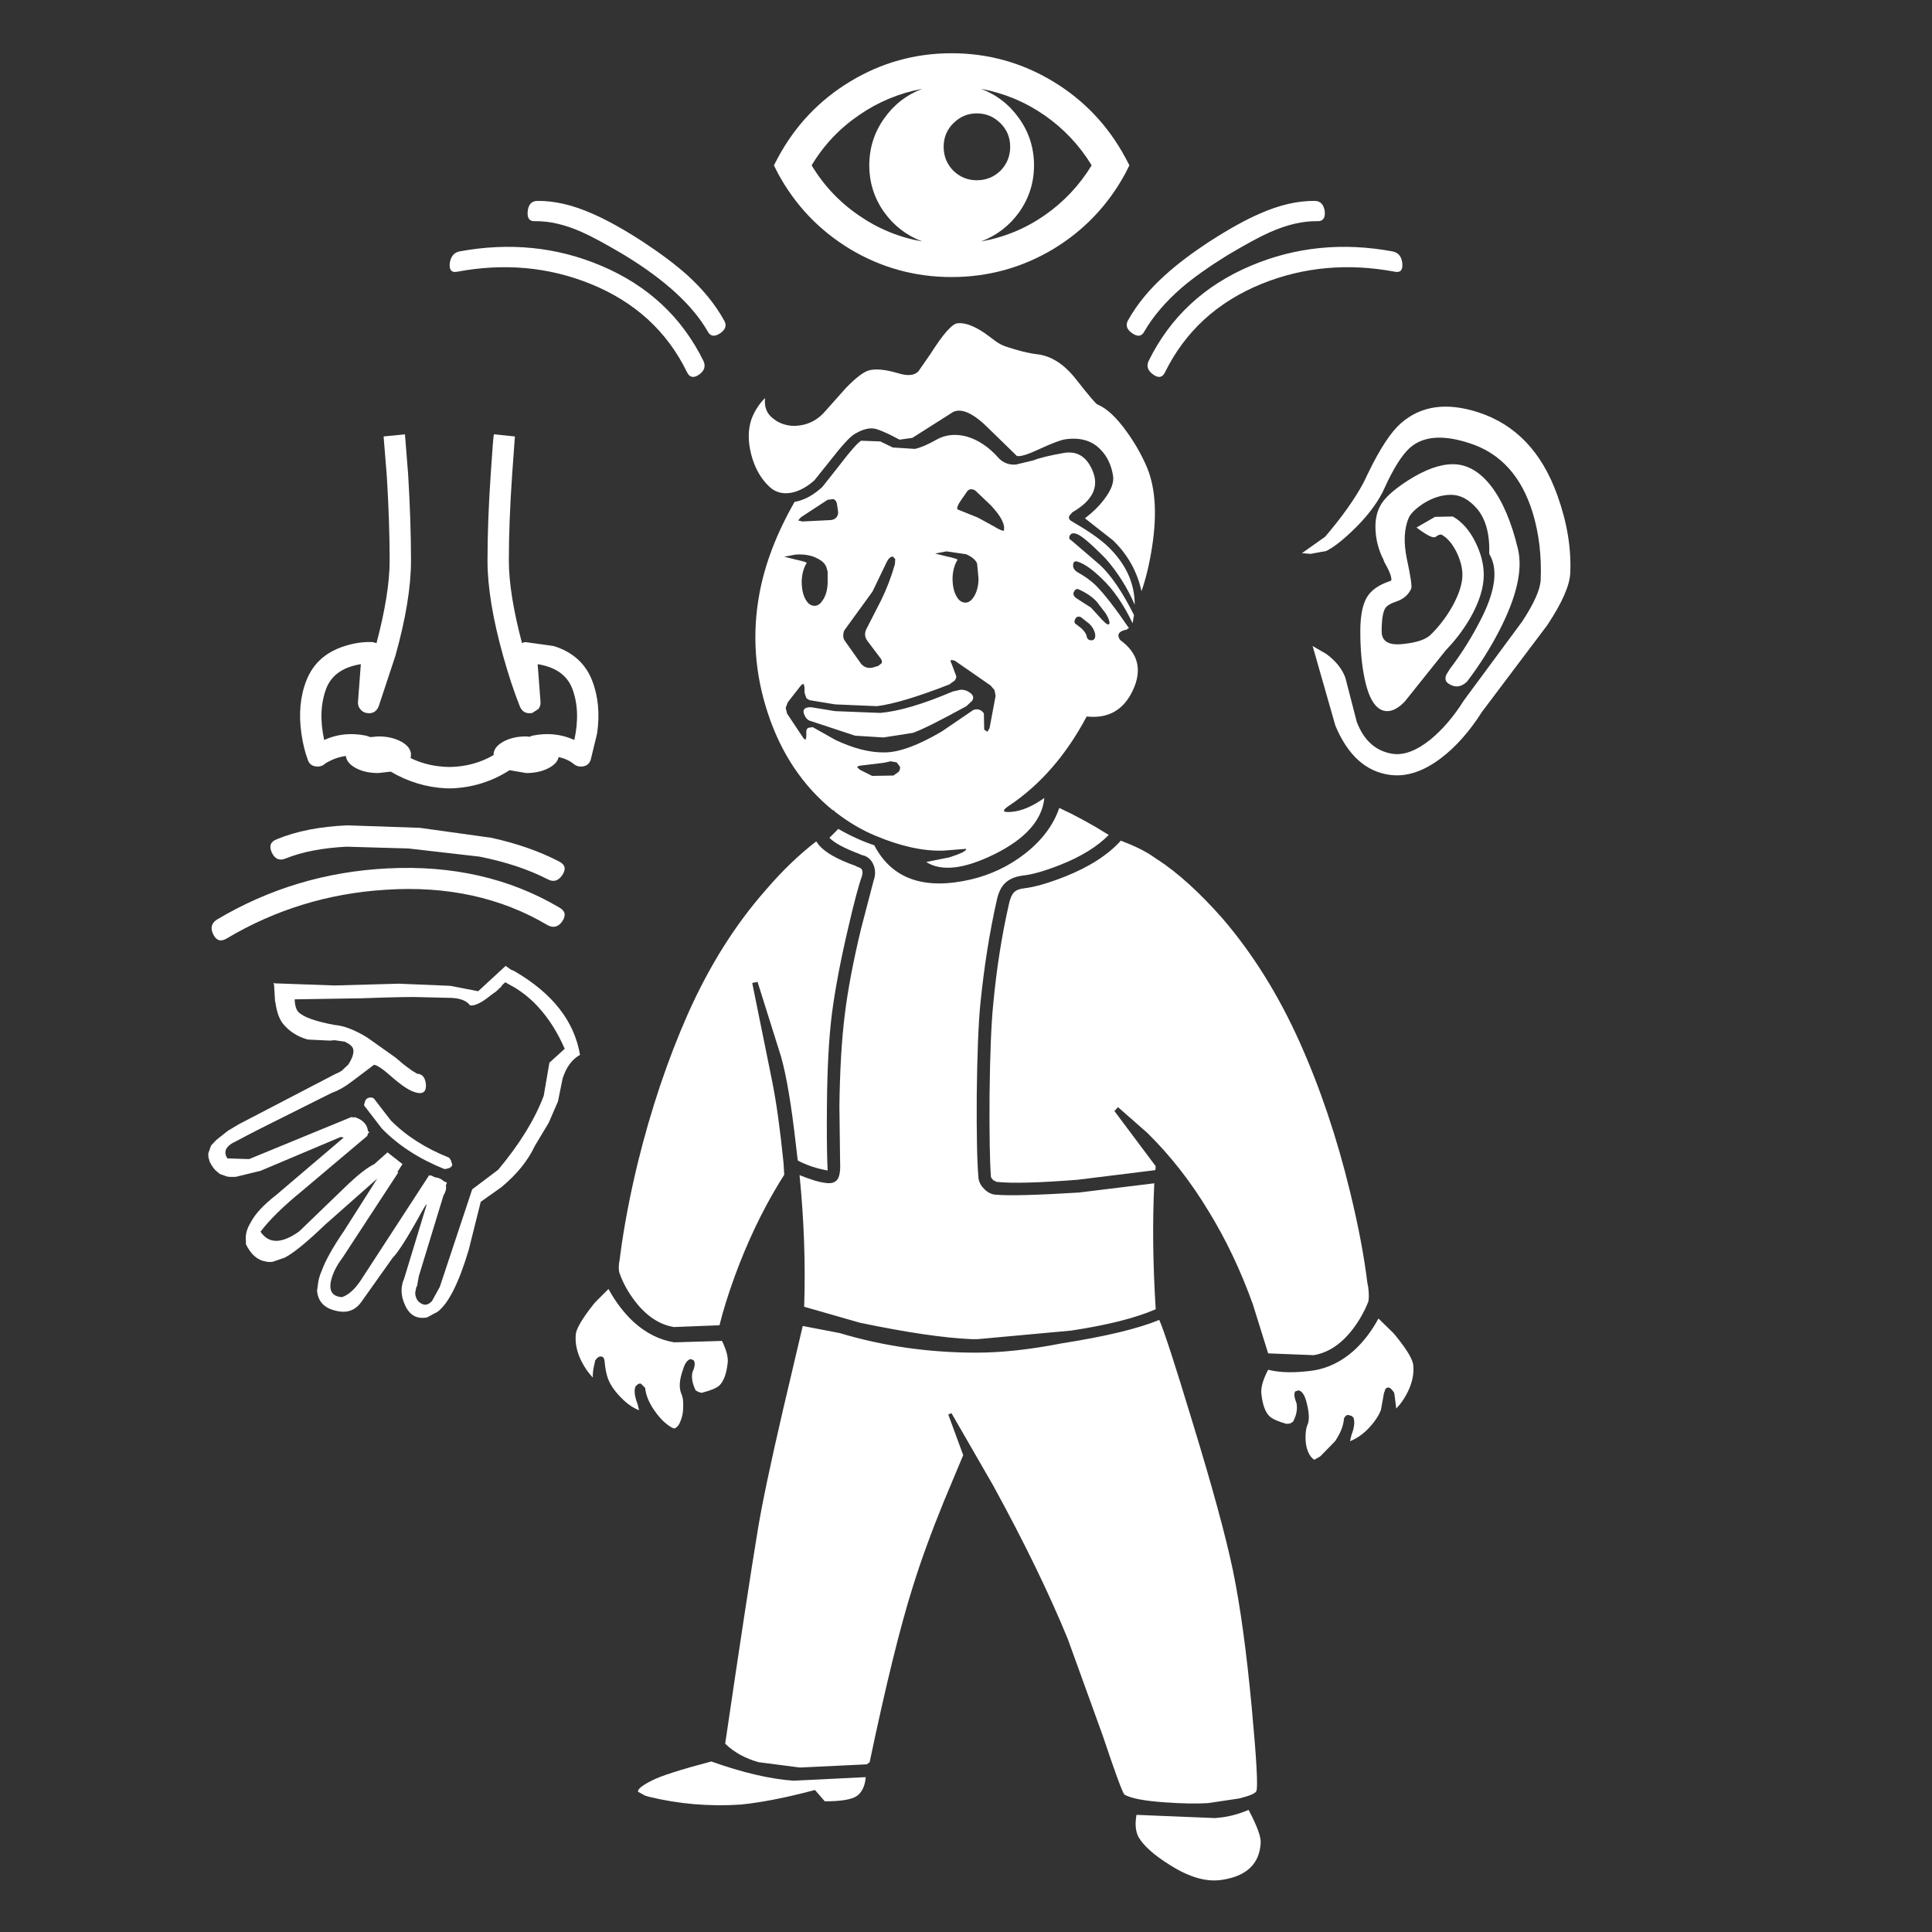 <?xml version="1.0" encoding="utf-8"?><svg id="Perception" image-rendering="auto" baseProfile="basic" version="1.1" x="0px" y="0px" width="240" height="240" xmlns="http://www.w3.org/2000/svg" xmlns:xlink="http://www.w3.org/1999/xlink"><rect width="100%" height="100%" fill="#333333" stroke="none"/><g id="Scene-1f4r1" overflow="visible"><g id="Symbol-5"><path fill="#FFF" stroke="none" d="M156.606,228.94 Q156.694,227.835 155.103,224.829 153.07,225.713 150.904,225.846 L141.18,225.448 Q140.87,227.172 141.445,228.233 142.417,229.868 145.335,231.68 148.871,233.934 151.699,233.537 156.385,232.874 156.606,228.94 M88.361,218.818 Q82.659,220.321 81.024,221.161 79.167,222.089 79.256,222.575 L80.14,223.061 80.582,223.194 Q86.195,224.564 92.074,224.166 95.919,223.768 101.09,222.398 L101.223,222.354 101.311,222.442 102.461,223.768 Q105.466,223.768 106.439,223.105 107.411,222.398 107.544,220.763 L98.571,221.205 Q94.195,220.895 88.361,218.818 M73.996,161.712 L73.731,162.021 Q71.565,164.761 71.521,165.822 71.388,167.413 72.228,169.093 72.802,170.242 73.642,171.126 73.598,170.419 73.863,169.358 L73.907,169.181 73.907,169.049 Q74.305,168.43 74.703,168.518 75.012,168.518 75.101,169.049 L75.101,169.093 Q75.233,170.507 75.543,171.303 75.985,172.452 77.178,173.646 78.195,174.706 79.388,175.193 L79.211,174.441 Q78.637,172.983 78.946,172.231 L79.167,172.01 Q79.388,171.833 79.609,171.878 L80.14,172.408 Q80.272,173.734 81.245,175.148 82.04,176.342 83.013,177.049 83.543,177.447 83.808,177.447 84.294,177.226 84.56,176.474 84.869,175.723 84.869,174.751 84.913,173.734 84.648,173.159 84.162,172.054 84.825,170.198 85.178,168.96 85.797,168.828 L86.151,168.96 Q86.504,169.402 86.018,170.463 85.797,171.436 86.416,172.717 L86.814,172.938 87.212,173.027 87.3,172.983 Q88.847,172.585 89.377,172.099 90.173,171.303 90.394,169.314 90.527,168.297 89.687,166.574 L83.764,166.75 Q81.024,166.308 78.725,164.231 76.913,162.551 75.587,160.12 L73.996,161.712 M144.009,163.966 Q140.031,165.601 131.854,166.883 125.975,168.032 121.29,168.032 112.406,168.032 104.317,165.601 L99.72,164.717 97.245,175.237 Q94.947,185.138 94.151,189.955 92.869,197.69 90.085,216.608 91.72,218.199 94.239,218.906 L99.367,219.569 107.676,219.172 108.03,218.906 Q111.035,204.586 113.378,197.16 114.837,192.431 117.268,186.464 L119.654,180.762 117.798,175.723 118.196,175.546 123.367,184.519 Q129.157,195.083 132.649,203.613 L136.981,215.591 Q139.323,222.575 139.677,222.929 140.87,223.636 144.804,223.901 147.987,224.122 150.064,223.989 L153.909,223.415 Q155.898,222.929 156.075,222.487 156.385,221.691 155.501,212.188 154.528,201.713 153.158,195.083 151.832,188.718 148.119,176.607 144.893,165.955 144.009,163.966 M101.709,104.959 L101.4,104.517 Q98.129,107.036 95.079,110.616 89.466,116.981 85.488,125.865 81.687,134.44 79.211,144.518 77.753,150.573 77.046,155.921 L77.001,156.319 Q76.736,157.645 77.001,158.264 77.62,159.988 78.902,161.667 81.024,164.408 83.72,164.85 L89.377,164.629 Q90.04,161.933 91.278,158.529 93.576,152.253 96.759,146.993 L97.422,145.932 97.333,144.474 Q96.715,138.286 95.919,134.308 L93.444,122.108 94.107,121.976 97.024,131.258 Q98.041,134.838 98.88,142.308 L99.101,144.164 Q100.781,145.048 102.814,145.402 L102.77,144.297 Q102.682,141.556 102.726,137.402 102.77,130.506 103.345,125.91 103.963,121.224 105.378,115.213 106.483,110.44 107.057,108.893 107.323,108.009 106.792,107.788 L106.439,107.655 106.306,107.567 Q102.903,106.373 101.709,104.959 M104.14,102.97 L103.035,104.075 Q103.963,105.047 106.836,106.108 L106.881,106.152 107.455,106.329 Q108.251,106.683 108.56,107.567 108.87,108.451 108.516,109.423 L106.969,115.346 Q105.51,121.401 104.936,126.086 104.361,130.727 104.273,137.446 L104.361,144.341 Q104.45,146.153 103.919,146.639 103.477,147.081 102.593,146.949 101.356,146.816 99.322,145.976 100.162,154.374 99.897,162.33 L106.836,164.319 Q115.544,166.132 120.671,166.353 L121.467,166.353 133.047,165.292 Q139.81,164.275 143.567,162.64 143.036,154.242 143.39,146.993 L134.019,148.142 Q126.108,148.628 123.677,148.407 122.925,148.363 122.262,147.7 121.643,147.081 121.555,146.374 121.29,143.545 121.334,136.076 121.422,128.473 121.776,124.76 122.483,117.777 123.809,111.898 124.119,110.395 124.87,109.688 125.666,108.937 127.08,108.76 128.804,108.583 131.721,107.434 135.611,105.887 137.732,103.721 134.727,101.821 131.588,100.362 130.483,103.589 127.301,106.064 124.34,108.362 120.627,109.246 111.875,111.279 108.604,105.003 106.35,104.252 104.14,102.97 M132.251,56.25 Q129.467,56.737 128.406,57.179 L126.196,57.709 Q124.87,57.797 124.03,56.869 122.218,54.836 120.052,54.217 117.975,53.687 116.339,54.615 114.704,55.543 113.643,55.764 L110.903,55.587 109.356,54.836 106.969,54.748 Q106.306,55.145 104.317,57.753 L102.151,60.494 Q100.472,62.041 98.704,62.35 95.344,68.229 94.328,73.798 92.958,81.268 95.389,88.605 97.864,96.119 103.477,100.671 L103.521,100.627 103.787,100.892 Q106.262,102.793 108.737,103.81 113.466,105.799 117.223,105.666 L120.008,105.445 Q120.141,105.799 117.931,106.506 L115.058,107.08 Q117.886,108.893 123.544,106.108 129.334,103.235 129.732,99.124 127.566,100.671 125.71,100.848 123.898,101.025 125.4,100.053 131.191,96.163 134.992,89.003 139.014,89.445 140.738,85.732 142.506,81.931 139.147,79.5 138.66,78.792 139.279,78.439 139.589,78.262 139.986,78.218 L140.075,78.085 140.252,78.041 Q137.688,74.284 136.097,72.693 135.169,71.809 133.887,71.102 133.224,70.704 133.312,70.129 133.356,69.599 133.887,69.776 135.124,70.173 136.848,71.853 139.014,73.886 140.694,77.422 L140.87,76.406 Q138.705,72.074 136.583,70.129 L133.135,67.168 Q132.649,66.903 132.914,66.505 133.135,66.107 133.754,66.328 134.638,66.637 137.334,69.378 139.589,71.941 140.959,75.124 140.959,70.969 137.423,67.698 136.008,66.416 133.18,64.781 132.605,64.472 132.87,64.03 L133.224,63.632 Q136.892,61.51 135.787,58.637 134.727,55.897 132.251,56.25 M133.798,74.372 Q133.18,73.975 133.401,73.533 133.622,73.046 134.019,73.223 135.39,73.842 136.229,74.726 L137.379,76.229 Q137.865,77.069 137.821,77.422 137.732,77.864 136.937,77.024 L135.522,75.477 133.798,74.372 M133.754,77.599 Q133.312,77.378 133.577,76.892 133.798,76.45 134.285,76.671 L135.345,77.511 Q135.92,78.085 136.053,78.837 136.097,79.5 135.611,79.544 135.08,79.544 134.992,79.058 134.948,78.66 134.373,78.085 L133.754,77.599 M103.521,61.996 Q103.875,62.129 103.963,62.571 L104.096,63.455 Q104.184,63.897 103.919,64.251 103.654,64.56 103.212,64.604 L99.676,64.781 99.146,64.648 99.499,64.251 102.814,62.085 103.521,61.996 M102.461,70.085 L102.637,70.394 102.814,71.013 102.814,72.251 Q102.814,73.488 102.328,74.372 L102.019,74.814 Q101.665,75.256 101.179,75.256 100.737,75.256 100.383,74.903 99.588,74.019 99.588,72.207 99.632,70.969 100.118,70.085 L100.206,69.952 Q100.295,69.82 98.836,69.51 L97.422,69.157 98.836,68.892 Q100.162,68.803 101.179,69.201 L101.267,69.245 Q102.107,69.599 102.461,70.085 M104.759,78.881 Q104.759,78.439 104.98,78.174 L108.383,73.488 110.107,69.908 Q110.505,69.068 110.947,69.157 L111.212,69.466 111.168,70.085 Q110.505,72.428 109.444,74.593 L107.632,78.129 Q107.234,78.925 107.765,79.632 L109.4,81.798 Q109.621,82.107 109.533,82.373 L109.091,82.726 108.339,82.947 Q107.499,83.08 106.969,82.461 L104.936,79.588 Q104.715,79.279 104.759,78.881 M119.389,62.129 L120.008,61.245 Q120.406,60.494 121.157,60.936 L123.102,62.792 Q125.003,64.825 124.693,65.93 124.428,65.974 123.411,65.356 L121.467,64.295 118.947,63.278 Q118.77,63.013 119.389,62.129 M121.378,69.997 L121.555,71.853 Q121.555,73.091 121.069,73.975 120.583,74.859 119.92,74.859 119.478,74.859 119.124,74.505 118.328,73.621 118.328,71.809 118.373,70.571 118.859,69.687 L118.947,69.555 Q119.036,69.422 117.577,69.113 L116.163,68.759 117.577,68.494 120.008,68.847 Q121.113,69.334 121.378,69.997 M118.152,81.975 L118.594,82.063 123.058,85.157 123.544,85.732 123.677,86.439 122.925,90.461 122.66,90.903 122.262,90.638 122.218,88.605 Q121.688,87.898 120.892,88.207 L117.002,90.859 Q112.582,93.467 109.886,93.467 107.146,93.511 103.787,91.92 L100.958,90.329 100.383,90.417 Q100.118,90.638 100.162,90.992 L100.162,91.389 Q100.162,92.229 99.72,91.566 L97.775,88.649 97.599,87.942 97.864,87.235 99.455,85.201 Q99.676,84.936 99.853,84.98 L99.941,85.422 99.941,86.041 100.162,86.704 Q100.427,86.969 100.781,87.014 L103.742,87.5 108.914,87.721 Q111.919,87.367 117.931,85.025 L118.594,84.538 Q118.903,84.141 118.726,83.831 L118.196,82.417 Q118.019,82.107 118.152,81.975 M110.638,94.572 L111.389,94.704 111.787,95.235 Q111.875,95.588 111.61,95.898 L110.991,96.34 108.339,96.384 106.836,95.633 106.483,95.323 Q106.527,95.146 106.925,95.102 L109.842,94.749 110.638,94.572 M120.538,86.085 Q119.964,85.643 119.301,85.688 L118.328,85.909 Q112.848,88.251 109.356,88.561 L103.742,88.34 100.737,87.853 Q99.632,87.853 99.853,88.605 100.118,89.445 100.737,89.577 L106.218,91.389 109.754,91.61 113.422,91.036 Q115.234,90.373 120.052,87.721 L120.759,87.058 Q121.113,86.527 120.538,86.085 M133.622,47.057 Q131.456,44.316 128.848,44.007 127.257,43.83 124.914,43.035 124.251,42.814 123.544,42.283 L122.351,41.399 Q120.273,39.985 118.903,40.162 117.886,40.338 115.588,43.963 L114.085,46.129 Q113.334,46.924 111.522,46.35 109.267,45.687 107.986,45.996 106.969,46.261 105.113,48.162 L102.593,50.991 Q101.267,52.582 99.367,52.847 L98.969,52.891 Q97.643,52.98 96.494,52.317 L96.007,51.963 Q94.858,51.079 95.035,49.444 93.93,50.549 93.355,52.051 92.692,53.996 93.311,56.427 93.974,58.991 95.61,60.494 96.715,61.51 98.35,61.201 99.809,60.891 101.179,59.654 L103.3,57.002 Q105.334,54.394 106.173,53.908 107.588,53.068 108.604,53.245 109.046,53.289 110.549,53.996 L111.743,54.615 113.334,54.394 118.417,51.167 Q120.052,50.416 122.925,53.333 L126.329,56.648 Q126.992,56.781 129.069,55.808 131.456,54.703 132.34,54.571 135.169,54.173 136.76,55.897 137.953,57.134 138.263,59.079 138.484,60.317 137.158,62.041 136.185,63.322 134.771,64.383 L138.263,67.124 Q141.003,69.776 141.799,73.444 142.638,71.057 143.125,67.875 144.097,61.554 142.329,57.709 141.357,55.543 139.942,53.598 138.042,50.946 136.318,50.239 136.053,50.151 133.622,47.057 M169.866,159.413 Q169.247,154.33 167.7,148.01 165.269,137.976 161.423,129.401 157.49,120.65 151.876,114.108 147.589,109.246 143.788,106.771 L143.699,106.727 143.257,106.417 Q141.799,105.401 139.235,104.428 136.848,107.08 132.296,108.893 129.157,110.13 127.213,110.351 126.373,110.44 125.975,110.837 125.577,111.235 125.356,112.208 123.986,118.175 123.367,124.893 123.014,128.517 122.925,136.076 122.881,143.413 123.102,146.242 L123.367,146.595 123.809,146.816 Q126.638,147.126 133.887,146.551 L143.522,145.358 143.567,144.871 138.439,138.02 138.881,137.534 142.506,140.717 Q146.793,144.916 150.152,150.485 153.379,155.745 155.633,162.021 L157.534,168.121 163.191,168.342 Q165.888,167.9 168.009,165.159 169.203,163.612 169.954,161.756 170.131,161.181 169.954,159.811 L169.866,159.413 M171.236,163.789 Q169.954,166.176 168.142,167.811 165.888,169.8 163.191,170.242 159.788,170.728 157.534,170.154 156.561,172.01 156.694,173.159 156.915,175.193 157.711,175.944 158.241,176.43 159.788,176.872 L159.876,176.872 160.274,176.828 160.628,176.607 Q161.247,175.458 161.07,174.353 160.628,173.248 160.893,172.85 L161.291,172.717 Q161.91,172.806 162.263,174.043 162.838,176.165 162.396,177.049 162.175,177.624 162.175,178.596 162.175,179.568 162.484,180.32 162.794,181.071 163.28,181.336 L164.031,180.894 165.843,179.038 Q166.816,177.624 166.948,176.298 L166.948,176.209 Q167.169,175.767 167.479,175.767 L167.921,175.9 168.098,176.077 168.142,176.077 168.142,176.121 Q168.407,176.916 167.877,178.287 L167.7,179.038 Q168.893,178.552 169.91,177.535 171.103,176.298 171.545,175.148 L171.943,172.938 171.987,172.938 Q172.031,172.452 172.385,172.364 172.739,172.32 173.136,172.938 L173.181,172.983 173.181,173.027 173.225,173.204 173.446,174.972 Q174.241,174.176 174.86,172.938 175.7,171.259 175.567,169.668 175.523,168.563 173.357,165.911 L173.092,165.601 171.236,163.789Z" vector-effect="non-scaling-stroke" stroke-width="1"/><path fill="#FFF" stroke="none" d="M34.039,122.153 L34.039,122.064 33.995,122.153 33.995,122.285 34.039,122.241 34.172,124.407 34.216,124.539 Q34.481,126.484 35.321,127.368 36.47,128.65 38.238,129.136 L40.978,129.269 41.465,129.225 41.597,129.225 42.835,129.401 43.321,129.667 Q43.851,130.02 43.896,130.418 43.984,131.125 43.277,132.23 L42.437,133.026 41.951,133.291 41.73,133.379 29.84,139.567 29.973,139.479 28.337,140.451 26.879,141.601 26.216,142.308 25.862,143.324 25.906,143.855 25.95,143.943 26.039,144.297 26.304,144.783 26.437,144.96 26.481,145.048 26.746,145.358 27.321,145.844 28.205,146.153 28.514,146.197 29.265,146.197 32.359,145.446 42.304,141.247 Q42.835,141.291 42.614,141.38 L34.304,148.452 Q31.917,150.308 31.122,151.899 30.415,153.048 30.547,154.153 L30.547,154.551 Q31.475,156.496 33.067,156.717 L33.288,156.761 33.818,156.761 35.365,156.231 Q37,155.391 40.404,152.12 L46.857,146.418 42.702,152.96 Q40.669,155.921 39.962,157.866 39.564,158.75 39.476,159.678 L39.387,160.341 Q39.564,162.33 41.686,162.817 43.719,163.347 44.868,161.756 L48.758,156.275 Q49.818,155.214 52.294,150.706 53.001,149.424 53.001,149.645 L50.216,158.794 Q49.509,160.386 50.305,162.109 51.144,164.01 53.045,163.656 L54.194,163.038 54.238,163.038 Q56.316,161.623 58.216,155.303 L59.719,149.291 62.283,147.479 Q65.156,145.092 66.438,142.352 L68.161,139.479 69.311,136.827 69.885,133.998 Q70.548,131.877 72.051,131.037 70.99,124.76 63.918,120.65 L63.432,120.429 62.813,119.987 59.41,123.125 59.056,123.081 59.145,123.081 55.918,122.462 49.553,122.197 41.553,122.418 34.083,122.153 34.083,122.064 34.039,122.153 M37.089,125.733 Q36.647,125.291 36.603,124.142 L44.956,124.009 Q51.056,123.788 52.47,123.876 L56.139,123.965 Q57.774,124.053 58.393,124.893 59.277,125.026 61.001,123.611 L61.62,123.169 62.371,122.462 62.283,122.462 62.769,122.02 64.095,122.771 Q65.686,123.788 66.88,125.114 68.824,127.236 70.15,130.285 L68.25,132.009 67.543,136.12 Q65.907,140.496 61.885,145.313 L58.658,147.744 54.636,159.855 53.664,161.623 Q53.001,162.33 52.338,161.933 51.719,161.623 51.586,160.783 L51.586,160.518 51.675,160.12 Q51.675,159.899 51.807,159.767 L52.028,158.529 55.078,148.54 Q55.52,147.789 55.388,147.258 L55.52,146.905 55.122,146.728 Q54.725,146.33 54.017,146.242 L53.575,146.021 53.266,146.021 53.178,146.197 44.78,159.104 Q43.675,160.739 42.481,161.137 40.713,161.004 41.111,159.148 41.42,157.734 42.525,156.275 L49.465,145.667 49.376,145.579 49.995,144.606 48.139,143.148 46.503,144.606 Q45.31,145.181 43.365,146.993 L37.177,152.96 Q33.906,155.303 32.359,153.004 34.039,150.794 37.442,148.01 L45.619,141.114 45.708,140.805 45.885,140.672 45.708,140.496 Q45.575,139.346 44.293,138.86 L44.161,138.772 44.072,138.816 43.63,138.772 30.945,143.987 28.249,143.899 Q27.409,142.617 29.398,141.733 31.696,140.496 35.277,138.728 L41.199,135.766 Q42.481,135.324 43.94,134.175 L46.459,132.274 Q47.034,132.319 48.669,133.777 50.481,135.368 51.542,135.678 52.957,136.12 52.912,134.794 52.824,133.424 51.807,133.379 50.702,132.761 49.155,131.39 L45.664,128.915 Q43.321,127.457 41.553,127.324 38.017,126.661 37.089,125.733 M46.592,136.65 Q46.327,136.208 45.752,136.385 45.443,136.473 45.31,136.915 L45.222,137.313 47.432,140.186 Q50.481,143.324 55.211,145.225 56.095,145.137 56.183,144.695 L56.006,144.12 55.785,143.811 Q51.365,142.043 48.537,139.17 L46.592,136.65 M26.481,116.053 Q27.055,117.246 28.16,116.583 37.221,111.191 47.918,110.528 59.321,109.777 67.985,114.904 69.09,115.523 69.841,114.462 70.592,113.357 69.487,112.738 60.205,107.257 48.139,107.876 36.691,108.451 27.011,114.197 25.906,114.86 26.481,116.053 M52.161,102.837 L43.144,102.528 Q38.017,102.749 34.393,104.252 33.199,104.694 33.774,105.931 34.348,107.125 35.498,106.638 38.592,105.401 43.056,105.18 L50.747,105.401 59.587,106.417 Q64.449,107.39 67.985,109.202 69.09,109.821 69.841,108.716 70.592,107.611 69.487,107.036 65.863,105.136 61.045,104.075 L52.161,102.837 M63.609,59.123 L63.962,54.217 61.355,53.952 Q61.266,54.173 60.957,58.947 60.559,64.781 60.559,69.643 60.559,74.549 62.504,81.489 63.476,84.98 64.581,87.765 65.023,88.782 66.128,88.561 L66.88,88.074 Q67.189,87.677 67.145,87.19 L66.791,82.505 Q70.106,83.036 71.079,85.511 72.139,88.295 71.344,91.92 68.913,90.815 66.128,91.389 L65.775,91.522 65.377,91.478 Q63.697,91.478 62.504,92.141 61.31,92.804 61.31,93.776 L61.355,93.776 Q58.879,95.235 55.83,95.279 53.178,95.235 51.012,94.174 L51.056,93.776 Q51.056,92.804 49.863,92.141 48.669,91.478 46.99,91.478 L46.017,91.566 45.487,91.389 Q42.702,90.815 40.271,91.92 39.476,88.295 40.536,85.511 41.509,83.036 44.824,82.505 L44.47,87.19 Q44.426,87.677 44.735,88.074 45.045,88.472 45.487,88.561 46.592,88.782 47.034,87.765 L49.111,81.489 Q51.056,74.549 51.056,69.643 51.056,64.869 50.702,58.947 L50.305,53.952 47.653,54.217 48.05,59.123 Q48.404,64.914 48.404,69.643 48.404,73.709 46.769,79.897 L46.327,79.765 Q44.647,79.676 42.835,80.251 39.299,81.356 38.061,84.538 36.912,87.456 37.442,91.124 37.708,92.981 38.238,94.395 38.459,95.058 39.122,95.191 39.829,95.323 40.315,94.925 40.492,94.749 41.067,94.483 41.951,94.041 42.967,93.909 43.056,94.793 44.205,95.412 45.354,96.03 46.99,96.03 L48.537,95.854 Q51.763,97.754 55.432,97.931 L56.183,97.931 Q60.073,97.754 63.299,95.677 L65.377,96.03 Q66.924,96.03 68.073,95.456 69.222,94.881 69.399,94.041 70.548,94.307 71.3,94.925 71.786,95.323 72.493,95.191 73.156,95.058 73.377,94.395 L74.173,91.124 Q74.703,87.456 73.554,84.538 72.316,81.356 68.78,80.251 L65.288,79.765 Q65.067,79.765 64.846,79.897 63.211,73.709 63.211,69.643 63.211,64.914 63.609,59.123 M56.802,33.753 Q65.554,32.117 73.333,35.255 81.642,38.615 85.355,46.261 85.841,47.234 86.858,46.526 87.83,45.819 87.388,44.847 83.366,36.67 74.659,33.001 66.393,29.509 57.067,31.233 56.051,31.454 55.874,32.692 55.741,33.974 56.802,33.753 M66.438,27.476 Q69.178,27.432 72.316,28.846 74.128,29.642 77.62,31.719 85.134,36.316 87.919,41.178 88.405,42.106 89.466,41.399 90.482,40.692 89.952,39.808 88.317,36.847 85.399,34.195 83.234,32.25 79.742,29.951 76.162,27.653 73.598,26.548 69.929,24.913 66.703,24.957 65.686,25.001 65.554,26.239 65.421,27.52 66.438,27.476 M157.755,28.846 Q160.937,27.432 163.633,27.476 164.694,27.52 164.562,26.239 164.385,25.001 163.368,24.957 160.142,24.913 156.473,26.548 153.909,27.653 150.329,29.951 146.882,32.206 144.716,34.195 141.799,36.802 140.119,39.808 139.633,40.692 140.649,41.399 141.666,42.106 142.152,41.178 143.788,38.349 146.793,35.742 148.959,33.885 152.451,31.719 155.943,29.642 157.755,28.846 M96.626,21.509 Q99.853,27.476 105.643,30.968 111.433,34.416 118.196,34.416 125.003,34.416 130.793,30.968 136.583,27.476 139.81,21.509 L140.296,20.537 139.81,19.609 Q136.583,13.597 130.793,10.106 125.003,6.614 118.196,6.614 111.433,6.614 105.643,10.106 99.853,13.597 96.626,19.609 L96.14,20.537 96.626,21.509 M118.417,15.321 Q119.654,14.084 121.334,14.084 123.058,14.084 124.295,15.321 125.489,16.515 125.489,18.238 125.489,19.962 124.295,21.2 123.058,22.393 121.334,22.393 119.654,22.393 118.417,21.2 117.223,19.962 117.223,18.238 117.223,16.515 118.417,15.321 M126.594,14.702 Q124.782,12.139 121.864,11.034 126.152,11.829 129.732,14.305 133.312,16.78 135.611,20.537 133.312,24.294 129.732,26.769 126.152,29.244 121.864,29.996 124.782,28.891 126.594,26.371 128.45,23.763 128.45,20.537 128.45,17.31 126.594,14.702 M107.986,20.537 Q107.986,23.763 109.842,26.371 111.654,28.891 114.571,29.996 110.284,29.244 106.704,26.769 103.079,24.294 100.825,20.537 103.079,16.78 106.704,14.305 110.284,11.829 114.571,11.034 111.654,12.139 109.842,14.702 107.986,17.31 107.986,20.537 M180.474,57.665 Q178.087,57.665 174.949,59.654 172.12,61.466 171.413,62.925 170.75,64.206 170.882,66.019 171.015,67.875 171.855,69.51 L171.943,69.776 Q172.96,71.544 172.827,72.118 L172.606,72.207 Q170.529,72.914 169.777,74.24 168.982,75.61 168.982,78.439 168.982,81.754 169.512,84.273 170.352,88.34 172.341,88.34 173.357,88.34 174.507,87.146 L179.634,80.737 Q181.313,79.013 182.595,76.848 184.319,73.842 184.319,71.411 184.319,69.466 183.302,67.389 182.197,65.135 180.474,64.162 L178.264,64.206 175.965,65.532 Q177.954,67.035 178.352,66.682 178.882,66.284 179.148,66.461 180.164,67.035 180.96,68.626 181.667,70.129 181.667,71.411 181.667,73.046 180.429,75.301 179.28,77.334 177.733,78.837 176.849,79.721 174.418,79.986 171.634,80.339 171.634,78.439 171.634,76.273 172.076,75.566 172.385,75.08 173.446,74.726 174.772,74.284 175.302,73.135 175.479,72.737 174.772,69.466 174.109,66.284 175.037,64.251 175.435,63.455 176.849,62.527 178.573,61.466 180.253,61.466 181.976,61.466 183.479,63.19 185.115,65.135 185,68.803 186.617,71.499 184.186,76.494 182.418,80.074 180.12,83.08 L179.678,83.787 Q179.324,84.583 180.032,84.98 181.181,85.688 182.242,84.671 184.584,81.577 186.264,78.306 189.49,72.03 188.562,68.184 187.369,63.19 185.247,60.405 183.126,57.665 180.474,57.665 M169.998,58.681 L169.379,59.963 Q167.744,63.013 164.606,66.682 L161.733,68.715 162.794,68.803 164.738,68.45 Q166.02,67.831 167.965,65.974 170.44,63.632 171.722,61.201 L172.385,59.786 Q174.065,56.339 175.523,55.322 177.998,53.554 182.551,55.057 188.341,56.913 190.419,63.764 191.568,67.61 191.391,72.03 191.303,73.842 189.093,77.201 L181.844,87.014 Q179.987,89.975 177.689,91.876 175.081,93.953 173.004,93.644 169.866,93.157 168.54,89.666 L167.125,84.185 Q166.506,82.505 164.738,81.223 L163.059,80.251 165.888,90.152 Q168.186,95.633 172.606,96.251 175.7,96.693 179.015,94.174 181.8,92.052 184.098,88.428 L192.187,77.687 Q194.927,73.577 195.06,71.234 195.281,66.593 193.468,61.554 190.595,53.466 183.612,51.212 177.733,49.311 174.02,52.582 172.164,54.217 169.998,58.681 M173.269,33.753 Q174.33,33.974 174.197,32.692 174.065,31.454 173.004,31.233 163.678,29.509 155.412,33.001 146.705,36.67 142.683,44.847 142.241,45.819 143.257,46.526 144.23,47.234 144.716,46.261 148.473,38.615 156.738,35.255 164.517,32.117 173.269,33.753Z" vector-effect="non-scaling-stroke" stroke-width="1"/></g></g></svg>